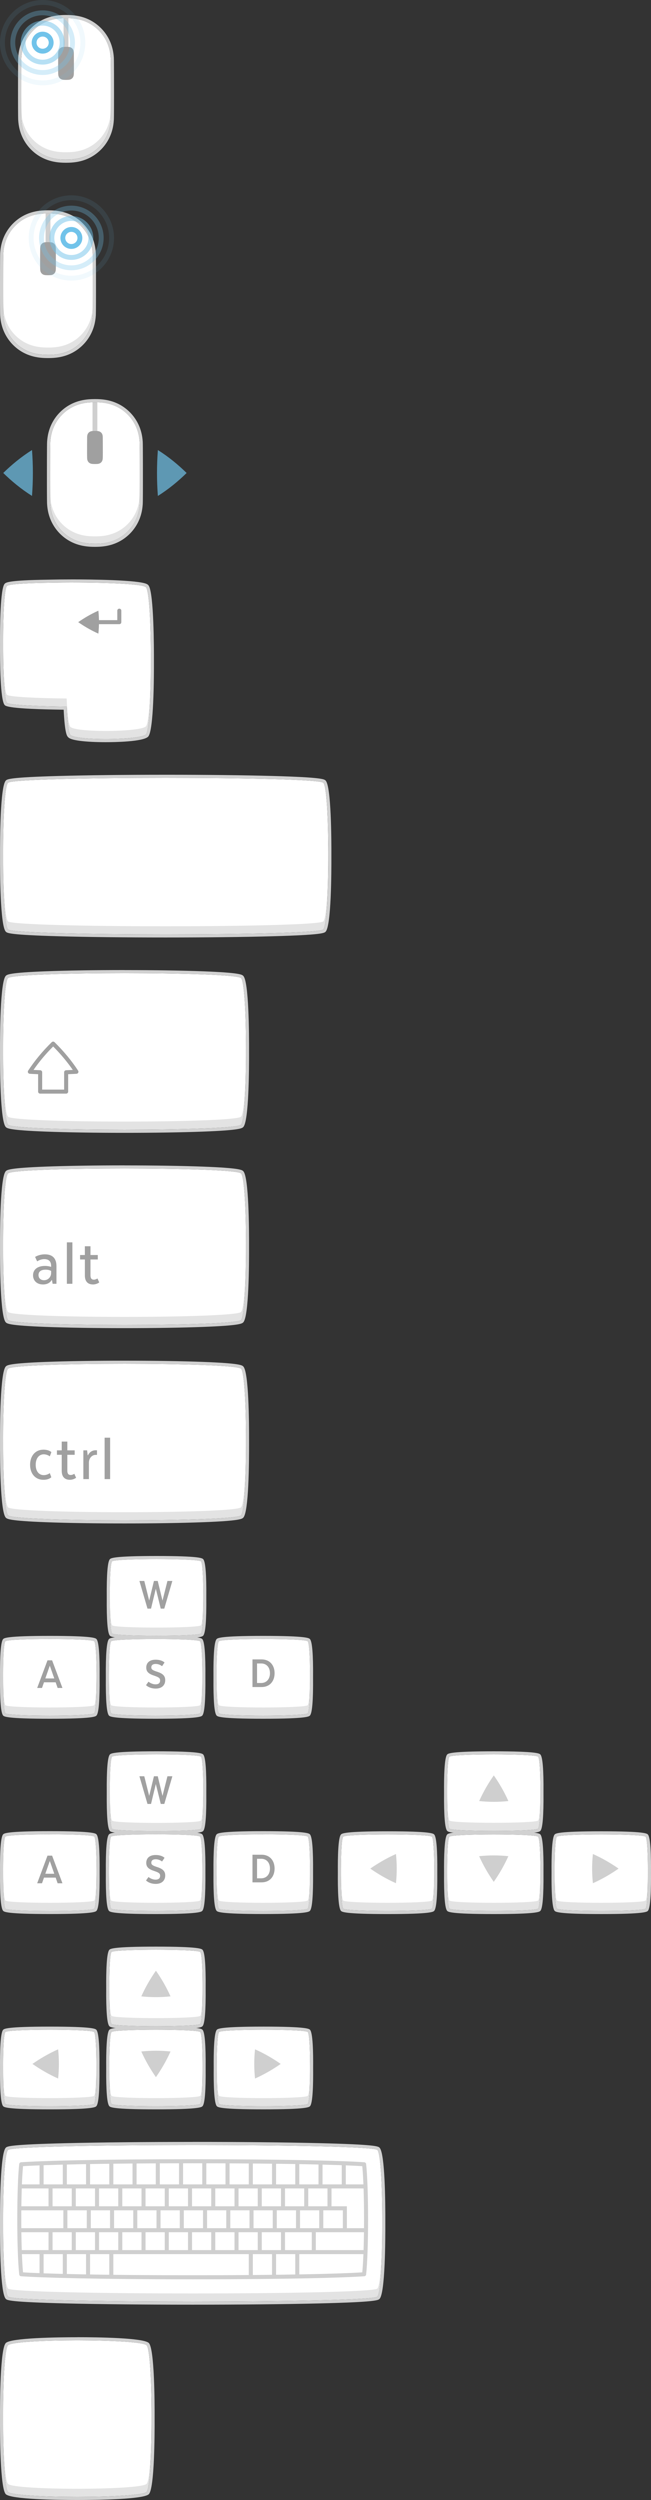 <svg viewBox="0 0 200 768" xmlns="http://www.w3.org/2000/svg" xmlns:xlink="http://www.w3.org/1999/xlink"><rect x="0" y="0" width="200" height="768" fill="#333333" stroke="none"/><g fill="none" fill-rule="nonzero" transform="translate(-1)"><g transform="translate(1 358)"><g><path d="m74.06 1.947c-2.01-2-69.6-2-71.6 0-1.998 2-2 40.588 0 42.588 2.01 2 69.6 2 71.6 0 2-1.998 2-40.584 0-42.588" transform="translate(0 3)" fill="#e3e3e3"/><path d="m74.06 2.463c-2.01-2-69.6-2-71.6 0-1.998 1.996-2 40.584 0 42.584 2.01 2.01 69.6 2 71.6 0 2-1.998 2-40.584 0-42.584" fill="#fff"/><g transform="translate(10 23)" fill="#a0a0a0"><path d="m7.343 13.381h-1.178l-.21-1.199h-.042c-.484.839-1.389 1.408-2.692 1.408-1.959 0-3.073-1.242-3.073-2.82 0-1.703 1.283-2.88 3.703-2.88.779 0 1.389.144 1.852.293v-.274c0-1.473-.779-2.103-2.104-2.103-1.241 0-2.188.694-2.188.694l-.63-1.369c0 0 1.156-.799 3.03-.799 2.483 0 3.534 1.43 3.534 3.596v5.453h-.001m-1.641-3.957c-.314-.169-.84-.379-1.682-.379-1.495 0-2.191.631-2.191 1.664 0 .883.612 1.577 1.707 1.577 1.241 0 2.166-1.01 2.166-2.212v-.65"/><path d="m10.541.65h1.702v12.73h-1.702v-12.73"/><path d="m16.07 4.543v-2.695h1.727v2.695h2.252v1.367h-2.252v4.881c0 .863.316 1.326 1.055 1.326.545 0 1.092-.379 1.092-.379l.546 1.223c-.104.084-.862.629-1.894.629-1.766 0-2.525-1.092-2.525-2.775v-4.905h-1.472v-1.367h1.471"/></g></g><path d="m38.27.961c17.396 0 34.788.5 35.79 1.502 1.041 1.04 1.539 11.986 1.494 22.529.045 10.547-.453 21.504-1.494 22.543-1 1-18.414 1.504-35.82 1.504-17.393 0-34.78-.502-35.783-1.504-1.041-1.039-1.538-11.988-1.494-22.529-.044-10.549.453-21.503 1.494-22.543 1-1 18.408-1.502 35.813-1.502m0-.961c-9.09 0-17.646.134-24.09.376-11.422.429-12.01 1.017-12.4 1.407-1.732 1.733-1.797 18.215-1.775 23.23-.021 4.999.043 21.473 1.775 23.21.389.391.978.979 12.389 1.408 6.439.242 14.988.377 24.07.377 9.09 0 17.649-.135 24.1-.377 11.422-.43 12.01-1.018 12.4-1.408 1.733-1.73 1.798-18.215 1.776-23.23.021-5-.043-21.475-1.775-23.2-.39-.391-.979-.979-12.392-1.407-6.442-.243-14.991-.376-24.08-.376" fill="#d1d1d1"/></g><g transform="translate(1 598)"><g><g fill="#e3e3e3"><path d="m28.533 1.153c-.924-.923-26.335-.922-27.26 0-.922.92-.922 18.695 0 19.619.92.924 26.331.922 27.26 0 .922-.922.922-18.698 0-19.619" transform="translate(33 3)"/><path d="m28.911.73c-.922-.924-26.334-.924-27.26 0-.921.918-.923 18.695 0 19.615.922.924 26.336.922 27.26 0 .922-.919.922-18.697 0-19.615" transform="translate(0 28)"/><path d="m28.533.73c-.924-.924-26.335-.924-27.26 0-.922.918-.922 18.695 0 19.615.92.924 26.331.922 27.26 0 .922-.919.922-18.697 0-19.615" transform="translate(33 28)"/><path d="m28.556.73c-.923-.924-26.333-.924-27.26 0-.92.918-.922 18.695 0 19.615.924.924 26.336.922 27.26 0 .922-.919.923-18.697 0-19.615" transform="translate(66 28)"/></g><g><g fill="#fff"><path d="m28.533 1.652c-.924-.921-26.335-.919-27.26 0-.922.923-.922 18.697 0 19.619.92.922 26.331.922 27.26 0 .922-.922.922-18.696 0-19.619" transform="translate(33)"/><path d="m28.911 1.227c-.922-.923-26.334-.921-27.26 0-.921.922-.923 18.697 0 19.619.922.924 26.336.924 27.26 0 .922-.922.922-18.696 0-19.619" transform="translate(0 25)"/><path d="m28.533 1.227c-.924-.923-26.335-.921-27.26 0-.922.922-.922 18.697 0 19.619.92.924 26.331.924 27.26 0 .922-.922.922-18.696 0-19.619" transform="translate(33 25)"/><path d="m28.556 1.227c-.923-.923-26.333-.921-27.26 0-.92.922-.922 18.697 0 19.619.924.924 26.336.924 27.26 0 .922-.922.923-18.696 0-19.619" transform="translate(66 25)"/></g><g fill="#a0a0a0"><path d="m52.39 15.285c-1.354-3.02-2.92-5.646-4.487-7.883-1.57 2.238-3.138 4.867-4.493 7.883 2.982.318 5.998.318 8.98 0" opacity=".5"/><path d="m43.41 32.22c1.355 3.02 2.923 5.645 4.493 7.885 1.567-2.24 3.133-4.869 4.487-7.885-2.981-.319-5.997-.319-8.98 0" opacity=".5"/><path d="m17.857 31.549c-3.02 1.352-5.647 2.92-7.886 4.486 2.239 1.568 4.868 3.137 7.886 4.492.316-2.98.316-5.998 0-8.978" opacity=".5"/><path d="m78.35 40.527c3.02-1.355 5.645-2.924 7.884-4.492-2.239-1.566-4.867-3.135-7.884-4.486-.318 2.98-.318 5.998 0 8.978" opacity=".5"/></g></g></g><g fill="#d1d1d1"><path d="m47.914.962c6.579 0 13.156.23 13.619.69.501.503.729 6 .684 11.06.045 5.056-.183 10.561-.684 11.06-.463.461-7.06.692-13.644.692-6.579 0-13.151-.23-13.611-.692-.503-.502-.73-6-.686-11.06-.045-5.056.184-10.558.686-11.06.46-.459 7.05-.689 13.636-.689m0-.962c-13.343 0-14.02.681-14.316.972-.879.881-1.01 6.875-.967 11.749-.063 7.07.263 11.03.967 11.731.29.291.969.974 14.292.974 13.347 0 14.03-.682 14.322-.974.704-.706 1.03-4.66.966-11.752.064-7.07-.262-11.02-.963-11.727-.295-.292-.977-.973-14.301-.973"/><path d="m15.292 25.534c6.581 0 13.159.231 13.619.693.501.502.729 6 .685 11.06.043 5.059-.184 10.561-.685 11.06-.46.461-7.05.691-13.638.691-6.58 0-13.158-.23-13.619-.691-.501-.502-.731-6-.685-11.06-.046-5.05.184-10.559.685-11.06.463-.461 7.05-.692 13.638-.692m0-.961c-13.344 0-14.03.683-14.318.974-.88.878-1.01 6.875-.967 11.75-.044 4.855.087 10.848.967 11.729.291.29.973.974 14.299.974 13.345 0 14.03-.684 14.318-.975.702-.703 1.027-4.656.967-11.75.061-7.08-.265-11.03-.967-11.728-.29-.291-.972-.974-14.299-.974"/><path d="m47.914 25.534c6.579 0 13.156.231 13.619.693.501.502.729 6 .684 11.06.045 5.059-.183 10.561-.684 11.06-.463.461-7.05.691-13.639.691-6.58 0-13.156-.23-13.616-.691-.503-.502-.73-6-.686-11.06-.045-5.05.184-10.559.686-11.06.46-.461 7.05-.692 13.636-.692m0-.961c-13.344 0-14.02.683-14.316.974-.877.878-1.01 6.875-.967 11.75-.063 7.07.263 11.03.967 11.73.29.289.97.973 14.297.973 13.342 0 14.02-.682 14.317-.973.704-.707 1.03-4.66.966-11.752.064-7.07-.262-11.02-.965-11.728-.291-.291-.974-.974-14.299-.974"/><path d="m80.938 25.534c6.578 0 13.157.231 13.618.693.5.502.73 6 .685 11.06.046 5.059-.185 10.561-.685 11.06-.461.461-7.05.691-13.638.691-6.58 0-13.158-.23-13.619-.691-.502-.502-.73-6-.684-11.06-.047-5.057.182-10.561.684-11.06.461-.462 7.05-.693 13.639-.693m0-.961c-13.344 0-14.03.682-14.319.973-.878.879-1.01 6.875-.966 11.752-.044 4.855.087 10.848.966 11.727.29.293.974.975 14.299.975 13.344 0 14.03-.684 14.317-.975.88-.881 1.01-6.877.966-11.75.045-4.855-.087-10.848-.965-11.728-.291-.291-.973-.974-14.298-.974"/></g></g><g transform="translate(0 418)"><g transform="translate(1)"><path d="m74.06 1.949c-2-2-69.6-2-71.6 0-1.999 2-2 40.586 0 42.588 2 2 69.6 2 71.6 0 1.998-2 2-40.584 0-42.588" transform="translate(0 3)" fill="#e3e3e3"/><path d="m74.06 2.461c-2-2-69.6-2-71.6 0-1.999 2-2 40.588 0 42.59 2 2 69.6 2 71.6 0 1.998-2 2-40.59 0-42.59" fill="#fff"/><g transform="translate(9 23)" fill="#a0a0a0"><path d="m.243 8.986c0-2.736 1.618-4.648 4.082-4.648 1.811 0 2.461.775 2.461.775l-.485 1.287c0 0-.734-.633-1.871-.633-1.39 0-2.462 1.18-2.462 3.219 0 2.062 1.072 3.178 2.462 3.178 1.137 0 1.871-.631 1.871-.631l.463 1.262c0 0-.652.801-2.439.801-2.464 0-4.082-1.873-4.082-4.61"/><path d="m9.959 4.547v-2.692h1.729v2.692h2.252v1.371h-2.252v4.879c0 .863.314 1.328 1.049 1.328.551 0 1.096-.381 1.096-.381l.547 1.223c-.104.08-.861.629-1.895.629-1.766 0-2.525-1.094-2.525-2.775v-4.902h-1.473v-1.371h1.472v-.001"/><path d="m20.795 5.938h-.443c-1.049 0-1.996.967-2.037 2.291v5.154h-1.705v-8.836h1.156l.168 1.496h.107c.438-.967 1.346-1.518 2.291-1.518h.463v1.413"/><path d="m23.14.656h1.694v12.727h-1.694z"/></g></g><path d="m39.27.961c17.395 0 34.788.5 35.789 1.5 1.041 1.043 1.536 11.99 1.497 22.533.039 10.545-.456 21.502-1.497 22.543-1 1-18.416 1.501-35.826 1.501-17.391 0-34.775-.501-35.776-1.501-1.04-1.041-1.538-11.988-1.495-22.531-.044-10.547.454-21.502 1.494-22.545 1-1 18.409-1.5 35.814-1.5m0-.961c-9.09 0-17.647.133-24.09.375-11.422.43-12.01 1.018-12.398 1.406-1.728 1.733-1.797 18.217-1.777 23.23-.021 5 .049 21.479 1.776 23.21.389.389.977.979 12.386 1.406 6.44.243 14.987.377 24.07.377 9.09 0 17.653-.134 24.1-.377 11.425-.43 12.01-1.018 12.404-1.406 1.677-1.677 1.802-16.801 1.778-23.23.023-6.412-.102-21.53-1.777-23.21-.391-.389-.979-.977-12.392-1.406-6.442-.242-14.993-.375-24.08-.375" fill="#d1d1d1"/></g><g transform="translate(1 178)"><g><path d="m44.882 4.944c-.02-.03-.039-.06-.061-.081-.025-.027-.059-.051-.104-.072-1.752-1.168-18.424-1.522-30.05-1.264-6.645.094-11.975.405-12.537.966-1.552 1.55-1.556 31.876 0 33.431.682.682 9.933 1.062 18.351 1.145.209 4.881.59 8.165 1.141 8.719.609.605 3.324.984 6.693 1.152h.002c6.462.318 15.342-.149 16.51-1.312 1.986-1.985 2.01-39.913.06-42.684" fill="#e3e3e3"/><g><path d="m44.882 2.459c-.02-.033-.039-.062-.061-.084-.025-.023-.059-.051-.104-.072-1.752-1.167-18.424-1.521-30.05-1.261-6.645.094-11.975.401-12.537.964-1.552 1.552-1.556 31.877 0 33.426.682.686 9.933 1.066 18.351 1.149.209 4.882.59 8.165 1.141 8.714.609.611 3.324.994 6.693 1.158h.002c6.462.318 15.342-.146 16.51-1.309 1.986-1.99 2.01-39.917.06-42.685" fill="#fff"/><g fill="#a0a0a0"><path d="m30.22 9.6c-2.367 1.062-4.432 2.295-6.193 3.525 1.762 1.231 3.826 2.466 6.193 3.529.252-2.342.252-4.711 0-7.05"/><path d="m36.662 13.746h-10.274c-.341 0-.621-.277-.621-.621 0-.342.28-.619.621-.619h9.648v-2.906c0-.348.279-.621.625-.621.34 0 .617.273.617.621v3.525c.001.344-.277.621-.616.621"/></g></g></g><path d="m22.289.961c10.219 0 21.04.415 22.43 1.342.045.021.078.049.104.072.021.021.041.051.061.084 1 1.418 1.479 12.11 1.443 22.439.041 10.619-.457 21.684-1.504 22.729-.926.926-6.736 1.412-12.327 1.412-1.437 0-2.858-.033-4.183-.098v-.002c-3.371-.168-6.086-.547-6.695-1.152-.551-.554-.932-3.838-1.141-8.719-8.418-.082-17.669-.463-18.351-1.145-.817-.818-1.202-9.598-1.161-17.959-.042-8.366.343-17.14 1.16-17.958.562-.562 5.892-.87 12.538-.964 2.387-.054 4.986-.081 7.626-.081m0-.961c-2.666 0-5.239.027-7.646.08-12.12.172-12.821.869-13.198 1.246-1.38 1.377-1.468 13.496-1.441 18.645-.026 5.136.062 17.254 1.443 18.633.303.303 1.219 1.219 18.11 1.416.365 7.432 1.021 8.09 1.379 8.447.309.307 1.127 1.119 7.266 1.43.021.002.043.004.064.005 1.324.064 2.748.098 4.228.098 2.653 0 11.433-.123 13.01-1.691 1.738-1.738 1.807-18.36 1.785-23.414.012-3.42-.01-20.58-1.602-22.965-.051-.08-.103-.148-.153-.206-.026-.028-.054-.054-.083-.081-.082-.068-.164-.126-.252-.174-2.301-1.363-18.09-1.469-22.908-1.469" fill="#d1d1d1"/></g><g transform="translate(1 658)"><g><path d="m115.93 4.949c-2-2-111.47-2-113.47 0-1.999 2-2 40.588 0 42.586 2 2.01 111.47 2 113.47 0 1.998-1.996 2-40.584 0-42.586" fill="#e3e3e3"/><g><path d="m115.93 2.463c-2-2-111.47-2-113.47 0-1.999 1.998-2 40.586 0 42.588 2 2 111.47 1.998 113.47 0 1.998-2 2-40.588 0-42.588" fill="#fff"/><g opacity=".5" transform="translate(5 5)" fill="#a0a0a0"><path d="m54.18 37.2h-.008c-29.393 0-46.758-.502-52.699-.934-.297-.02-.54-.254-.572-.553-.795-7.289-.795-26.621 0-33.915.032-.297.275-.529.574-.552 5.943-.429 23.325-.933 52.74-.933 29.389 0 46.755.504 52.7.933.297.022.541.255.571.553.796 7.294.796 26.628 0 33.915-.03.299-.274.531-.573.553-5.942.431-23.32.933-52.733.933m-.008-1.244h.008c28.565 0 45.749-.471 52.12-.893.718-7.412.718-25.2 0-32.611-6.372-.421-23.546-.895-52.09-.895-28.567 0-45.757.474-52.13.895-.717 7.41-.717 25.2-.002 32.611 6.372.422 23.544.893 52.09.893"/><g transform="translate(0 8)"><path d="m.841 20.227h106.33v1.244h-106.33z"/><path d="m.841 13.5h106.71v1.24h-106.71z"/><path d="m101.57 14.12h-1.24v-6.11h-99.49v-1.24h100.73z"/><path d="m.841.042h106.33v1.245h-106.33z"/></g><g transform="translate(7)"><path d="m.151 28.848h1.243v7.406h-1.243z"/><path d="m.151 1.828h1.243v6.836h-1.243z"/><path d="m7.292 28.848h1.246v7.406h-1.246z"/><path d="m7.292 1.828h1.246v7.113h-1.246z"/><path d="m14.433 28.848h1.245v7.406h-1.245z"/><path d="m14.433 1.481h1.245v7.46h-1.245z"/><path d="m21.576 28.848h1.243v7.406h-1.243z"/><path d="m21.576 1.078h1.243v7.863h-1.243z"/><path d="m28.715 1.078h1.245v7.863h-1.245z"/><path d="m35.856 1.078h1.245v7.863h-1.245z"/><path d="m43 .938h1.244v8h-1.244z"/><path d="m50.14 1.078h1.245v7.863h-1.245z"/><path d="m57.28 1.078h1.244v7.863h-1.244z"/><path d="m64.43 28.848h1.244v7.406h-1.244z"/><path d="m64.43 1.078h1.244v7.863h-1.244z"/><path d="m71.57 29.11h1.243v7.141h-1.243z"/><path d="m71.57 1.481h1.243v7.46h-1.243z"/><path d="m78.71 28.848h1.244v7.406h-1.244z"/><path d="m78.71 1.481h1.244v7.46h-1.244z"/><path d="m83.78 22.12h1.243v6.994h-1.243z"/><path d="m85.85 1.481h1.243v7.46h-1.243z"/><path d="m92.99 1.828h1.242v6.836h-1.242z"/></g><g transform="translate(21 15)"><path d="m.659.82h1.243v6.137h-1.243z"/><path d="m7.799.82h1.243v6.387h-1.243z"/><path d="m14.94.508h1.244v6.699h-1.244z"/><path d="m22.08.146h1.242v7.06h-1.242z"/><path d="m29.23.146h1.242v7.06h-1.242z"/><path d="m36.37.146h1.245v7.06h-1.245z"/><path d="m43.51.02h1.241v7.188h-1.241z"/><path d="m50.651.146h1.242v7.06h-1.242z"/><path d="m57.792.146h1.243v7.06h-1.243z"/><path d="m64.935.146h1.242v7.06h-1.242z"/><path d="m72.08.508h1.244v6.699h-1.244z"/></g><g transform="translate(9 8)"><path d="m.905 14h1.244v6.844h-1.244z"/><path d="m5.465 7.391h1.242v6.613h-1.242z"/><path d="m.905.402h1.244v6.988h-1.244z"/><path d="m8.04 14.12h1.247v6.727h-1.247z"/><path d="m8.04.402h1.247v6.988h-1.247z"/><path d="m15.188 14h1.244v6.844h-1.244z"/><path d="m15.188.402h1.244v6.988h-1.244z"/><path d="m22.331 14h1.243v6.844h-1.243z"/><path d="m22.331.402h1.243v6.758h-1.243z"/><path d="m29.471 14.12h1.244v6.727h-1.244z"/><path d="m29.471.402h1.244v6.758h-1.244z"/><path d="m36.616 14.12h1.242v6.727h-1.242z"/><path d="m36.616.402h1.242v6.758h-1.242z"/><path d="m43.756 14h1.242v6.844h-1.242z"/><path d="m43.756.402h1.242v6.758h-1.242z"/><path d="m50.899 14.12h1.242v6.727h-1.242z"/><path d="m50.899.402h1.242v6.758h-1.242z"/><path d="m58.04 14.12h1.245v6.727h-1.245z"/><path d="m58.04.402h1.245v6.758h-1.245z"/><path d="m65.18 14.12h1.241v6.727h-1.241z"/><path d="m65.18.402h1.241v6.758h-1.241z"/><path d="m72.32 14h1.243v6.844h-1.243z"/><path d="m72.32.402h1.243v6.758h-1.243z"/><path d="m79.46.402h1.245v6.758h-1.245z"/><path d="m86.61.402h1.242v6.758h-1.242z"/></g></g></g></g><path d="m59.21.961c27.86 0 55.714.5 56.715 1.502 1.04 1.041 1.536 11.987 1.496 22.531.04 10.547-.458 21.502-1.496 22.541-1 1-28.9 1.504-56.784 1.504-27.85 0-55.684-.501-56.686-1.504-1.041-1.039-1.537-11.982-1.496-22.523-.04-10.547.456-21.508 1.497-22.549 1-1 28.879-1.502 56.754-1.502m0-.961c-14.571 0-28.24.133-38.476.375-17.975.426-18.543.992-18.957 1.408-1.727 1.727-1.796 18.219-1.778 23.23-.024 6.41.098 21.522 1.779 23.2.412.416.98.982 18.93 1.41 10.224.24 23.873.375 38.434.375 14.575 0 28.24-.135 38.496-.377 17.983-.426 18.553-.992 18.966-1.408 1.728-1.727 1.799-18.211 1.779-23.23.025-6.412-.1-21.527-1.777-23.21-.415-.416-.984-.982-18.943-1.408-10.231-.242-23.888-.375-38.453-.375" fill="#d1d1d1"/></g><g transform="translate(0 718)"><g transform="translate(1)"><path d="m45.04 4.949c-2-2-40.583-2-42.585 0-1.998 2-2 40.586 0 42.586 2 2 40.584 2 42.585 0 2-1.998 2-40.582 0-42.586" fill="#e3e3e3"/><path d="m45.04 2.463c-2-2-40.583-2-42.585 0-1.998 1.998-2 40.584 0 42.584 2 2.01 40.584 2 42.585 0 2-1.996 2-40.583 0-42.584" fill="#fff"/></g><path d="m24.758.962c10.142 0 20.284.5 21.285 1.501 1.043 1.042 1.54 11.988 1.497 22.529.043 10.547-.454 21.504-1.497 22.543-1 1-11.151 1.502-21.299 1.502-10.143 0-20.285-.5-21.286-1.502-1.041-1.039-1.538-11.98-1.494-22.523-.044-10.547.453-21.507 1.494-22.549 1-1 11.152-1.501 21.3-1.501m0-.962c-6.072 0-20.369.173-21.98 1.781-1.731 1.735-1.797 18.223-1.776 23.23-.021 4.998.045 21.469 1.776 23.2 1.611 1.609 15.899 1.785 21.967 1.785 6.072 0 20.37-.176 21.979-1.785 1.731-1.727 1.799-18.213 1.778-23.23.021-5-.047-21.475-1.778-23.21-1.609-1.609-15.897-1.782-21.966-1.782" fill="#d1d1d1"/></g><g transform="translate(1 298)"><g><path d="m74.06 4.948c-2-2-69.6-1.999-71.6 0-1.998 2-2 40.589 0 42.587 2 2.01 69.6 2 71.6 0 2-1.996 2-40.582 0-42.587" fill="#e3e3e3"/><path d="m74.06 2.463c-2-2-69.6-2-71.6 0-1.998 1.997-2 40.584 0 42.586 2 2 69.6 2 71.6 0 2-1.998 2-40.586 0-42.586" fill="#fff"/><path d="m20.323 37.965h-7.995c-.343 0-.62-.277-.62-.619v-5.353c-.086-.005-.172-.008-.262-.011-.793-.033-1.694-.072-2.322-.117-.219-.016-.414-.146-.51-.344-.098-.197-.087-.432.033-.616 1.975-3.02 4.41-5.964 7.242-8.747.242-.24.631-.24.871 0 2.832 2.783 5.268 5.727 7.24 8.747.123.185.137.419.037.616-.096.195-.291.328-.51.344-.627.045-1.527.084-2.322.117-.091.003-.177.006-.262.011v5.353c.001.342-.278.619-.62.619m-7.371-1.242h6.75v-5.328c0-.33.26-.6.592-.619.248-.012.544-.025.861-.039.391-.015.81-.029 1.205-.049-1.705-2.48-3.729-4.897-6.03-7.211-2.305 2.314-4.332 4.73-6.03 7.211.396.02.814.034 1.207.049.314.014.607.027.857.039.332.02.594.289.594.619v5.328" fill="#a0a0a0"/></g><path d="m38.27.961c17.396 0 34.789.5 35.791 1.502 1.043 1.041 1.541 11.988 1.494 22.53.047 10.546-.451 21.503-1.494 22.542-1 1-18.409 1.504-35.814 1.504-17.396 0-34.787-.502-35.789-1.504-1.042-1.039-1.539-11.986-1.494-22.529-.045-10.547.452-21.502 1.493-22.543 1-1 18.408-1.502 35.813-1.502m0-.961c-9.09 0-17.645.133-24.09.375-11.423.432-12.01 1.018-12.401 1.408-1.732 1.737-1.797 18.217-1.775 23.23-.021 5 .043 21.473 1.775 23.21.389.391.978.979 12.391 1.408 6.441.243 14.992.377 24.08.377 9.09 0 17.647-.134 24.09-.377 11.421-.43 12.01-1.018 12.399-1.408 1.734-1.729 1.799-18.213 1.775-23.23.023-5-.041-21.473-1.775-23.2-.39-.391-.979-.979-12.391-1.408-6.441-.242-14.993-.375-24.08-.375" fill="#d1d1d1"/></g><g transform="translate(1 238)"><g><path d="m99.34 4.951c-2-2-94.88-2-96.88 0-2 2-2 40.584 0 42.586 2 2 94.88 2 96.88 0 2-2 2-40.585 0-42.586" fill="#e3e3e3"/><path d="m99.34 2.465c-2-2-94.88-2-96.88 0-2 1.998-2 40.582 0 42.586 2 2 94.88 2 96.88 0 2-2 2-40.586 0-42.586" fill="#fff"/></g><path d="m50.917.961c23.715 0 47.43.502 48.43 1.504 1.041 1.041 1.54 11.982 1.497 22.523.043 10.547-.456 21.507-1.497 22.549-1 1-24.733 1.502-48.46 1.502-23.713 0-47.42-.5-48.42-1.502-1.043-1.042-1.541-11.988-1.495-22.529-.046-10.55.452-21.502 1.495-22.543 1-1 24.73-1.504 48.46-1.504m0-.961c-12.398 0-24.04.135-32.778.375-15.379.428-15.947.996-16.36 1.41-1.733 1.731-1.798 18.215-1.776 23.23-.021 5 .043 21.475 1.776 23.2.415.414.98.982 16.349 1.408 8.73.242 20.363.375 32.756.375 12.4 0 24.04-.133 32.779-.375 15.379-.428 15.945-.994 16.36-1.408 1.731-1.734 1.8-18.221 1.778-23.23.021-4.997-.047-21.465-1.778-23.2-.415-.414-.981-.982-16.35-1.41-8.728-.241-20.361-.376-32.756-.376" fill="#d1d1d1"/></g><g transform="translate(1 538)"><g><g fill="#d1d1d1"><path d="m48.1.962c6.588 0 13.176.23 13.638.692.503.506.729 6.01.687 11.07.045 5.061-.184 10.575-.687 11.08-.462.459-7.06.691-13.657.691-6.589 0-13.176-.232-13.638-.691-.502-.504-.73-6.01-.687-11.07-.043-5.063.184-10.576.687-11.08.461-.462 7.06-.692 13.657-.692m0-.962c-13.363 0-14.05.683-14.337.974-.704.702-1.029 4.661-.969 11.765-.06 7.085.265 11.04.967 11.747.293.291.977.973 14.319.973 13.358 0 14.04-.68 14.335-.971.708-.709 1.033-4.668.971-11.769.062-7.079-.263-11.04-.966-11.744-.295-.292-.978-.975-14.32-.975"/><path d="m47.809 25.504c6.593 0 13.187.232 13.648.693.503.5.729 6.01.688 11.07.041 5.063-.185 10.577-.688 11.08-.462.464-7.06.693-13.648.693-6.592 0-13.187-.229-13.647-.693-.502-.5-.729-6.01-.687-11.07-.043-5.062.184-10.576.687-11.08.461-.461 7.05-.693 13.647-.693m0-.961c-13.354 0-14.04.686-14.328.977-.701.697-1.027 4.656-.967 11.763-.06 7.086.265 11.04.969 11.743.289.29.973.974 14.326.974 13.353 0 14.04-.684 14.328-.977.7-.697 1.027-4.658.969-11.767.059-7.088-.269-11.04-.971-11.739-.29-.29-.973-.974-14.326-.974"/><path d="m15.304 25.504c6.593 0 13.187.232 13.649.693.503.5.73 6.01.686 11.07.045 5.063-.182 10.575-.686 11.07-.462.464-7.06.693-13.649.693-6.593 0-13.187-.229-13.649-.693-.502-.5-.729-6.01-.687-11.07-.042-5.062.185-10.576.687-11.08.462-.461 7.06-.693 13.649-.693m0-.961c-13.355 0-14.04.686-14.33.977-.699.695-1.026 4.654-.967 11.763-.06 7.086.267 11.04.968 11.743.292.29.975.974 14.329.974 13.354 0 14.04-.684 14.329-.977.705-.701 1.031-4.66.967-11.765.064-7.086-.263-11.04-.969-11.743-.289-.288-.973-.972-14.327-.972"/><path d="m80.881 25.504c6.594 0 13.188.232 13.648.693.503.5.73 6.01.687 11.07.045 5.063-.184 10.575-.687 11.07-.461.464-7.05.693-13.648.693-6.593 0-13.188-.229-13.646-.693-.504-.5-.731-6.01-.688-11.07-.045-5.062.184-10.576.688-11.08.458-.461 7.05-.693 13.646-.693m0-.961c-13.354 0-14.04.686-14.328.979-.703.697-1.031 4.656-.968 11.763-.063 7.082.263 11.04.972 11.741.288.29.97.974 14.324.974 13.354 0 14.04-.684 14.329-.977.704-.703 1.028-4.66.968-11.765.062-7.086-.264-11.04-.97-11.741-.29-.29-.976-.974-14.327-.974"/></g><g><path d="m61.741 4.159c-.925-.926-26.373-.926-27.3 0-.921.923-.923 18.722 0 19.648.925.922 26.371.92 27.3 0 .922-.924.922-18.725 0-19.648" fill="#e3e3e3"/><use xlink:href="#0"/><g fill="#e3e3e3"><path d="m28.953 28.699c-.925-.926-26.374-.924-27.298 0-.922.918-.922 18.725 0 19.645.924.926 26.373.926 27.298 0 .923-.92.923-18.725 0-19.645"/><path d="m94.53 28.699c-.926-.926-26.373-.924-27.3 0-.922.918-.924 18.725 0 19.645.924.926 26.371.926 27.3 0 .923-.92.925-18.725 0-19.645"/></g><path d="m61.741 1.654c-.925-.924-26.373-.922-27.3 0-.921.922-.923 18.727 0 19.647.925.926 26.371.926 27.3 0 .922-.92.922-18.723 0-19.647" fill="#fff"/><use xlink:href="#1"/><g fill="#fff"><path d="m28.953 26.2c-.925-.924-26.374-.924-27.298 0-.922.922-.922 18.723 0 19.645.924.926 26.373.924 27.298 0 .923-.92.923-18.723 0-19.645"/><path d="m94.53 26.2c-.926-.924-26.373-.924-27.3 0-.922.922-.924 18.723 0 19.645.924.926 26.371.924 27.3 0 .923-.92.925-18.723 0-19.645"/></g><path fill="#a0a0a0" d="m47.872 10.05l-1.472 6.12h-1.09l-2.478-8.498h1.498l1.502 6.02 1.458-6.02h1.18l1.453 6.03 1.517-6.03h1.514l-2.474 8.498h-1.09z"/><use xlink:href="#2"/><g fill="#a0a0a0"><path d="m45.624 38.611c0 0 .919.82 2.179.82.973 0 1.389-.48 1.389-1.179 0-.646-.284-.974-1.686-1.438-1.769-.564-2.576-1.203-2.576-2.533 0-1.457 1-2.422 2.886-2.422 1.956 0 2.733.867 2.733.867l-.766 1.143c0 0-.736-.705-1.968-.705-.849 0-1.327.379-1.327 1.059 0 .582.353.863 1.639 1.291 1.914.578 2.634 1.326 2.634 2.646 0 1.444-.964 2.575-2.914 2.575-2.025 0-2.986-1.061-2.986-1.061l.763-1.063"/><path d="m80.37 40.26h-2.804v-8.492h2.804c2.435 0 3.991 1.715 3.991 4.248 0 2.533-1.556 4.244-3.991 4.244m-1.401-7.244v6h1.303c1.5 0 2.662-1.119 2.662-3 0-1.924-1.162-3-2.662-3h-1.303"/></g></g></g><g transform="translate(103)"><g transform="translate(1)"><g fill="#e3e3e3"><path d="m28.324 1.153c-.925-.923-26.335-.922-27.26 0-.922.92-.922 18.695 0 19.619.92.924 26.33.922 27.26 0 .922-.922.922-18.698 0-19.619" transform="translate(33 3)"/><path d="m28.702.73c-.922-.924-26.334-.924-27.26 0-.921.918-.923 18.694 0 19.615.922.924 26.336.922 27.26 0 .922-.919.922-18.697 0-19.615" transform="translate(0 28)"/><path d="m28.324.73c-.925-.924-26.335-.924-27.26 0-.922.918-.922 18.694 0 19.615.92.924 26.33.922 27.26 0 .922-.919.922-18.697 0-19.615" transform="translate(33 28)"/><path d="m28.347.73c-.923-.924-26.332-.924-27.26 0-.92.918-.922 18.694 0 19.615.925.924 26.336.922 27.26 0 .922-.919.924-18.697 0-19.615" transform="translate(66 28)"/></g><g><g fill="#fff"><path d="m28.324 1.652c-.925-.921-26.335-.919-27.26 0-.922.923-.922 18.697 0 19.619.92.922 26.33.922 27.26 0 .922-.922.922-18.696 0-19.619" transform="translate(33)"/><path d="m28.702 1.227c-.922-.922-26.334-.92-27.26 0-.921.922-.923 18.697 0 19.619.922.924 26.336.924 27.26 0 .922-.922.922-18.696 0-19.619" transform="translate(0 25)"/><path d="m28.324 1.227c-.925-.922-26.335-.92-27.26 0-.922.922-.922 18.697 0 19.619.92.924 26.33.924 27.26 0 .922-.922.922-18.696 0-19.619" transform="translate(33 25)"/><path d="m28.347 1.227c-.923-.922-26.332-.92-27.26 0-.92.922-.922 18.697 0 19.619.925.924 26.336.924 27.26 0 .922-.922.924-18.696 0-19.619" transform="translate(66 25)"/></g><g fill="#a0a0a0"><path d="m52.19 15.285c-1.354-3.02-2.92-5.646-4.486-7.883-1.57 2.238-3.138 4.867-4.493 7.883 2.982.318 5.997.318 8.979 0" opacity=".5"/><path d="m43.2 32.22c1.355 3.02 2.923 5.645 4.493 7.885 1.567-2.24 3.133-4.869 4.487-7.885-2.981-.319-5.996-.319-8.98 0" opacity=".5"/><path d="m17.648 31.549c-3.02 1.352-5.647 2.92-7.886 4.486 2.238 1.568 4.867 3.137 7.886 4.492.316-2.98.316-5.998 0-8.978" opacity=".5"/><path d="m78.15 40.527c3.02-1.355 5.645-2.924 7.883-4.492-2.238-1.566-4.866-3.135-7.883-4.486-.319 2.98-.319 5.998 0 8.978" opacity=".5"/></g></g></g><g fill="#d1d1d1"><path d="m48.705.962c6.579 0 13.155.23 13.619.69.501.503.729 6 .684 11.06.046 5.056-.183 10.561-.684 11.06-.464.461-7.06.692-13.644.692-6.579 0-13.151-.23-13.611-.692-.503-.502-.73-6-.687-11.06-.045-5.056.185-10.558.687-11.06.46-.459 7.05-.689 13.636-.689m0-.962c-13.343 0-14.02.681-14.315.972-.88.881-1.01 6.875-.968 11.749-.062 7.07.264 11.03.968 11.731.29.291.969.974 14.292.974 13.347 0 14.03-.682 14.321-.974.704-.706 1.03-4.66.967-11.752.063-7.07-.263-11.02-.964-11.727-.295-.292-.978-.973-14.301-.973"/><path d="m16.08 25.534c6.581 0 13.159.231 13.619.692.501.502.729 6 .686 11.06.043 5.059-.185 10.562-.686 11.06-.46.461-7.05.691-13.638.691-6.58 0-13.158-.23-13.619-.691-.501-.502-.731-6-.686-11.06-.046-5.05.185-10.559.686-11.06.463-.46 7.05-.692 13.638-.692m0-.961c-13.344 0-14.03.683-14.317.974-.881.878-1.012 6.875-.968 11.75-.044 4.855.087 10.848.968 11.729.291.291.973.975 14.299.975 13.345 0 14.03-.684 14.317-.975.702-.703 1.027-4.656.968-11.75.061-7.08-.266-11.03-.968-11.729-.29-.291-.972-.974-14.299-.974"/><path d="m48.705 25.534c6.579 0 13.155.231 13.619.692.501.502.729 6 .684 11.06.046 5.059-.183 10.562-.684 11.06-.464.461-7.05.691-13.639.691-6.58 0-13.156-.23-13.616-.691-.503-.502-.73-6-.687-11.06-.045-5.05.185-10.559.687-11.06.46-.46 7.05-.692 13.636-.692m0-.961c-13.344 0-14.02.683-14.315.974-.877.878-1.01 6.875-.968 11.75-.062 7.07.264 11.03.968 11.73.29.289.97.973 14.297.973 13.342 0 14.02-.682 14.316-.973.704-.707 1.03-4.66.967-11.752.063-7.07-.263-11.02-.966-11.729-.291-.29-.974-.973-14.299-.973"/><path d="m81.73 25.534c6.578 0 13.156.231 13.617.692.5.502.73 6 .686 11.06.046 5.059-.186 10.562-.686 11.06-.461.461-7.05.691-13.638.691-6.58 0-13.158-.23-13.619-.691-.502-.502-.729-6-.684-11.06-.048-5.057.182-10.561.684-11.06.462-.461 7.05-.693 13.64-.693m0-.961c-13.345 0-14.03.682-14.319.973-.878.879-1.01 6.875-.966 11.752-.045 4.854.087 10.849.966 11.728.29.292.974.974 14.299.974 13.345 0 14.03-.684 14.317-.975.88-.881 1.01-6.877.966-11.75.045-4.855-.087-10.849-.966-11.729-.291-.29-.972-.973-14.297-.973"/></g></g></g><g transform="translate(0 478)"><g fill="#d1d1d1"><path d="m49.1.962c6.589 0 13.177.23 13.638.692.503.506.73 6.01.687 11.07.044 5.061-.184 10.575-.687 11.08-.462.459-7.06.691-13.657.691-6.589 0-13.176-.232-13.638-.691-.502-.504-.73-6.01-.687-11.07-.043-5.063.184-10.576.687-11.08.461-.462 7.06-.692 13.657-.692m0-.962c-13.363 0-14.05.683-14.337.974-.704.702-1.029 4.661-.969 11.765-.06 7.085.265 11.04.967 11.747.293.291.977.973 14.319.973 13.359 0 14.04-.68 14.335-.971.708-.709 1.033-4.668.971-11.769.062-7.079-.263-11.04-.966-11.744-.295-.292-.977-.975-14.32-.975"/><path d="m48.808 25.504c6.593 0 13.187.232 13.648.693.503.5.728 6.01.687 11.07.041 5.064-.184 10.578-.687 11.08-.462.463-7.06.693-13.648.693-6.592 0-13.187-.23-13.647-.693-.502-.5-.729-6.01-.687-11.07-.043-5.062.184-10.576.687-11.08.461-.461 7.05-.693 13.647-.693m0-.961c-13.354 0-14.04.686-14.328.977-.701.697-1.027 4.656-.967 11.762-.06 7.086.265 11.04.969 11.744.289.29.973.974 14.326.974 13.353 0 14.04-.684 14.328-.977.7-.697 1.027-4.658.968-11.766.059-7.088-.268-11.04-.97-11.74-.29-.29-.973-.974-14.326-.974"/><path d="m16.303 25.504c6.593 0 13.187.232 13.649.693.503.5.73 6.01.686 11.07.045 5.064-.182 10.576-.686 11.08-.462.463-7.06.693-13.649.693-6.593 0-13.187-.23-13.649-.693-.502-.5-.729-6.01-.687-11.07-.042-5.062.185-10.576.687-11.08.462-.461 7.06-.693 13.649-.693m0-.961c-13.355 0-14.04.686-14.33.977-.699.695-1.026 4.654-.967 11.762-.06 7.086.267 11.04.968 11.744.292.29.975.974 14.329.974 13.354 0 14.04-.684 14.329-.977.705-.701 1.031-4.66.967-11.764.064-7.086-.263-11.04-.969-11.744-.289-.288-.973-.972-14.327-.972"/><path d="m81.88 25.504c6.593 0 13.187.232 13.649.693.502.5.73 6.01.686 11.07.045 5.064-.184 10.576-.686 11.08-.462.463-7.06.693-13.649.693-6.593 0-13.187-.23-13.646-.693-.504-.5-.732-6.01-.688-11.07-.045-5.062.184-10.576.688-11.08.459-.461 7.05-.693 13.646-.693m0-.961c-13.354 0-14.04.686-14.328.979-.704.697-1.031 4.656-.968 11.762-.063 7.082.263 11.04.972 11.742.288.29.97.974 14.324.974 13.354 0 14.04-.684 14.329-.977.704-.703 1.029-4.66.968-11.764.062-7.086-.264-11.04-.97-11.742-.29-.29-.975-.974-14.327-.974"/></g><g transform="translate(1)"><path d="m61.74 4.159c-.925-.926-26.373-.926-27.3 0-.921.923-.923 18.722 0 19.648.925.922 26.371.92 27.3 0 .922-.924.922-18.725 0-19.648" fill="#e3e3e3"/><path d="m61.46 28.699c-.925-.926-26.373-.924-27.3 0-.921.918-.921 18.725 0 19.645.923.926 26.373.926 27.3 0 .921-.92.921-18.725 0-19.645" fill="#e3e3e3" id="0"/><g fill="#e3e3e3"><path d="m28.952 28.699c-.925-.926-26.374-.924-27.298 0-.922.918-.922 18.725 0 19.645.924.926 26.373.926 27.298 0 .923-.92.923-18.725 0-19.645"/><path d="m94.53 28.699c-.927-.926-26.374-.924-27.3 0-.922.918-.924 18.725 0 19.645.924.926 26.371.926 27.3 0 .922-.92.924-18.725 0-19.645"/></g><path d="m61.74 1.654c-.925-.924-26.373-.922-27.3 0-.921.922-.923 18.727 0 19.647.925.926 26.371.926 27.3 0 .922-.92.922-18.723 0-19.647" fill="#fff"/><path d="m61.46 26.2c-.925-.924-26.373-.924-27.3 0-.921.922-.921 18.723 0 19.645.923.926 26.373.924 27.3 0 .921-.92.921-18.723 0-19.645" fill="#fff" id="1"/><g fill="#fff"><path d="m28.952 26.2c-.925-.924-26.374-.924-27.298 0-.922.922-.922 18.723 0 19.645.924.926 26.373.924 27.298 0 .923-.92.923-18.723 0-19.645"/><path d="m94.53 26.2c-.927-.924-26.374-.924-27.3 0-.922.922-.924 18.723 0 19.645.924.926 26.371.924 27.3 0 .922-.92.924-18.723 0-19.645"/></g><path fill="#a0a0a0" d="m47.871 10.05l-1.471 6.12h-1.09l-2.479-8.498h1.499l1.501 6.02 1.459-6.02h1.17l1.462 6.03 1.518-6.03h1.512l-2.482 8.498h-1.09z"/><path d="m19.19 40.545h-1.486l-.608-1.742h-3.58l-.61 1.742h-1.485l3.172-8.494h1.415l3.182 8.494m-5.265-2.93h2.747l-1.371-3.922-1.376 3.922" fill="#a0a0a0" id="2"/><g fill="#a0a0a0"><path d="m45.623 38.611c0 0 .919.82 2.179.82.973 0 1.389-.48 1.389-1.178 0-.645-.285-.973-1.686-1.439-1.769-.564-2.576-1.203-2.576-2.533 0-1.457 1-2.422 2.886-2.422 1.956 0 2.733.867 2.733.867l-.766 1.143c0 0-.736-.705-1.968-.705-.849 0-1.327.379-1.327 1.059 0 .582.353.863 1.639 1.291 1.914.578 2.634 1.326 2.634 2.645 0 1.445-.964 2.576-2.914 2.576-2.025 0-2.986-1.061-2.986-1.061l.763-1.063"/><path d="m80.37 40.26h-2.804v-8.492h2.804c2.434 0 3.992 1.715 3.992 4.248 0 2.533-1.558 4.244-3.992 4.244m-1.401-7.244v6h1.302c1.501 0 2.662-1.119 2.662-3 0-1.924-1.161-3-2.662-3h-1.302"/></g></g></g><g transform="translate(1)"><path d="m20.282 49.02c-.428 0-1.08-.011-1.746-.062-3.302-.246-6.089-1.482-8.282-3.676-1.326-1.328-3.02-3.638-3.54-7.088-.067-.441-.112-.896-.146-1.395-.05-.787-.052-6.615-.052-6.713 0-.324.002-9.257.052-10.04.033-.493.078-.949.144-1.387.519-3.455 2.214-5.766 3.542-7.095 2.193-2.194 4.98-3.431 8.282-3.678.666-.051 1.318-.06 1.746-.06.431 0 1.082.009 1.751.06 3.299.247 6.084 1.484 8.279 3.678 1.33 1.329 3.02 3.64 3.54 7.093.066.438.114.896.146 1.393.05.774.052 9.707.052 10.03 0 .096 0 5.92-.052 6.711-.032.504-.079.961-.146 1.398-.517 3.448-2.21 5.758-3.54 7.088-2.195 2.193-4.98 3.43-8.279 3.676-.669.052-1.32.063-1.751.063" fill="#e3e3e3"/><path d="m20.282 46.772c-.428 0-1.08-.011-1.746-.062-3.302-.246-6.089-1.483-8.282-3.677-1.326-1.328-3.02-3.637-3.54-7.088-.067-.441-.112-.895-.146-1.394-.05-.788-.052-6.616-.052-6.712 0-.323.002-9.257.052-10.04.033-.493.078-.95.144-1.388.519-3.453 2.214-5.764 3.542-7.094 2.193-2.193 4.98-3.432 8.282-3.678.666-.051 1.318-.061 1.746-.061.431 0 1.082.01 1.751.061 3.299.246 6.084 1.484 8.279 3.678 1.33 1.33 3.02 3.641 3.54 7.092.066.439.114.895.146 1.394.05.775.052 9.709.052 10.03 0 .096 0 5.92-.052 6.712-.032.505-.079.96-.146 1.397-.517 3.449-2.21 5.76-3.54 7.088-2.195 2.193-4.98 3.431-8.279 3.677-.669.053-1.32.063-1.751.063" fill="#fff"/><path d="m20.282 5.585c.431 0 1.082.01 1.751.061 3.299.246 6.084 1.484 8.279 3.678 1.33 1.33 3.02 3.641 3.54 7.092.066.439.114.895.146 1.394.05.775.052 9.709.052 10.03 0 .022 0 .375 0 .9 0 .754 0 1.275 0 1.348 0 .096 0 5.92-.052 6.711-.032.504-.079.961-.146 1.398-.517 3.448-2.21 5.758-3.54 7.088-2.197 2.193-4.98 3.43-8.279 3.676-.669.051-1.32.062-1.749.062-.429 0-1.082-.011-1.748-.062-3.302-.246-6.089-1.482-8.282-3.676-1.326-1.328-3.02-3.638-3.54-7.088-.065-.441-.112-.896-.146-1.395-.05-.787-.052-6.615-.052-6.713 0-.072 0-.604.002-1.367-.002-.514-.002-.856-.002-.879 0-.323.002-9.257.052-10.04.033-.493.078-.95.144-1.388.519-3.453 2.214-5.764 3.542-7.094 2.193-2.193 4.98-3.432 8.28-3.678.668-.05 1.32-.06 1.748-.06m0-.981c-.657 0-1.271.021-1.823.063-3.54.264-6.535 1.597-8.898 3.962-1.434 1.436-3.26 3.926-3.817 7.643-.067.451-.118.932-.153 1.467-.054.834-.054 9.723-.054 10.1l.002.883-.002 1.363c0 .059 0 5.937.054 6.774.035.534.086 1.017.155 1.478.558 3.713 2.383 6.201 3.815 7.636 2.363 2.364 5.358 3.696 8.902 3.961.694.053 1.373.064 1.821.064.446 0 1.125-.011 1.823-.064 3.537-.265 6.53-1.596 8.898-3.96 1.434-1.434 3.26-3.924 3.816-7.637.068-.457.12-.94.154-1.479.052-.798.054-6.166.054-6.774v-1.348-.9c0-.377 0-9.264-.054-10.09-.032-.521-.084-1-.154-1.475-.557-3.717-2.383-6.207-3.816-7.641-2.366-2.365-5.359-3.698-8.9-3.962-.549-.042-1.164-.064-1.823-.064" fill="#d1d1d1"/><g fill="#a0a0a0"><path d="m21.02 5.591c-.245-.004-.493-.006-.743-.006-.249 0-.497.002-.741.006v15.03h1.484v-15.03" opacity=".5"/><path d="m20.282 24.55c-.242 0-.48-.008-.667-.02-.285-.022-.816-.064-1.244-.49-.369-.37-.435-.809-.455-.952-.016-.1-.029-.216-.037-.355-.014-.208-.021-1.416-.021-1.691 0-.276.008-4.632.021-4.839.008-.14.021-.257.037-.355.021-.145.086-.584.455-.952.428-.429.959-.47 1.244-.489.187-.016.423-.022.667-.022.244 0 .481.007.669.022.285.02.816.061 1.244.489.369.368.436.808.455.952.018.099.028.216.037.355.014.207.021 4.562.021 4.839 0 .275-.008 1.483-.021 1.691-.009.14-.02.256-.037.355-.02.144-.086.582-.455.952-.428.426-.959.468-1.244.49-.187.012-.424.02-.669.02"/></g><g fill="#71c3ea"><path d="m13.1 16.474c-1.858 0-3.37-1.51-3.37-3.369 0-1.857 1.512-3.371 3.37-3.371 1.859 0 3.37 1.514 3.37 3.371 0 1.859-1.511 3.369-3.37 3.369m0-5.242c-1.031 0-1.871.839-1.871 1.872 0 1.033.84 1.871 1.871 1.871 1.032 0 1.872-.838 1.872-1.871 0-1.033-.84-1.872-1.872-1.872"/><path d="m13.1 19.845c-3.715 0-6.739-3.02-6.739-6.74 0-3.717 3.02-6.74 6.739-6.74 3.717 0 6.74 3.02 6.74 6.74 0 3.717-3.02 6.74-6.74 6.74m0-11.982c-2.889 0-5.24 2.351-5.24 5.241 0 2.89 2.352 5.242 5.24 5.242 2.892 0 5.242-2.352 5.242-5.242 0-2.89-2.351-5.241-5.242-5.241" opacity=".5"/><path d="m13.1 23.03c-5.471 0-9.92-4.45-9.92-9.923 0-5.471 4.449-9.922 9.92-9.922 5.473 0 9.923 4.451 9.923 9.922-.001 5.473-4.451 9.923-9.923 9.923m0-18.348c-4.645 0-8.426 3.779-8.426 8.426 0 4.647 3.781 8.425 8.426 8.425 4.646 0 8.426-3.778 8.426-8.425 0-4.647-3.781-8.426-8.426-8.426" opacity=".3"/><path d="m13.1 26.21c-7.226 0-13.1-5.878-13.1-13.11 0-7.227 5.878-13.1 13.1-13.1 7.226 0 13.11 5.878 13.11 13.1 0 7.226-5.88 13.11-13.11 13.11m0-24.711c-6.399 0-11.605 5.206-11.605 11.606 0 6.4 5.206 11.607 11.605 11.607 6.401 0 11.607-5.207 11.607-11.607 0-6.4-5.206-11.606-11.607-11.606" opacity=".1"/></g></g><g transform="translate(2 122)"><path d="m28.17 45.02c-.43 0-1.08-.01-1.75-.061-3.301-.246-6.086-1.482-8.281-3.676-1.327-1.328-3.02-3.637-3.541-7.088-.065-.441-.114-.896-.145-1.395-.048-.787-.048-6.615-.048-6.715 0-.322 0-9.256.048-10.03.03-.494.077-.948.145-1.388.519-3.454 2.214-5.766 3.541-7.095 2.195-2.193 4.98-3.43 8.281-3.677.667-.051 1.318-.062 1.748-.062.431 0 1.081.011 1.748.062 3.302.249 6.088 1.487 8.282 3.678 1.329 1.329 3.02 3.641 3.541 7.093.065.439.114.896.144 1.394.049.773.049 9.707.049 10.03 0 .097 0 5.921-.049 6.712-.029.505-.078.961-.144 1.398-.519 3.449-2.212 5.758-3.541 7.088-2.194 2.193-4.98 3.43-8.282 3.676-.668.051-1.317.061-1.746.061" fill="#e3e3e3"/><path d="m28.17 42.772c-.43 0-1.08-.01-1.75-.061-3.301-.248-6.086-1.484-8.281-3.678-1.327-1.328-3.02-3.637-3.541-7.088-.065-.44-.114-.896-.145-1.393-.048-.789-.048-6.618-.048-6.715 0-.322 0-9.256.048-10.04.03-.493.077-.949.145-1.387.519-3.453 2.214-5.765 3.541-7.095 2.195-2.192 4.98-3.432 8.281-3.676.667-.052 1.318-.062 1.748-.062.431 0 1.081.01 1.748.062 3.302.247 6.088 1.486 8.282 3.678 1.329 1.33 3.02 3.642 3.541 7.093.065.439.114.895.144 1.393.049.775.049 9.709.049 10.03 0 .097 0 5.922-.049 6.712-.029.505-.078.963-.144 1.398-.519 3.449-2.212 5.76-3.541 7.088-2.194 2.193-4.98 3.43-8.282 3.678-.668.051-1.317.06-1.746.06" fill="#fff"/><path d="m28.16 1.585c.431 0 1.081.01 1.748.062 3.302.244 6.088 1.483 8.282 3.675 1.329 1.33 3.02 3.642 3.541 7.093.065.439.114.895.144 1.393.049.775.052 9.709.052 10.03 0 .024 0 .377-.003.907 0 .748.003 1.27.003 1.341 0 .097-.003 5.921-.052 6.712-.031.505-.078.961-.144 1.398-.519 3.449-2.212 5.758-3.541 7.088-2.194 2.193-4.98 3.43-8.28 3.676-.669.051-1.319.061-1.748.061-.43 0-1.08-.01-1.75-.061-3.301-.246-6.086-1.482-8.281-3.676-1.325-1.328-3.02-3.637-3.541-7.088-.065-.441-.114-.896-.144-1.395-.049-.787-.052-6.615-.052-6.715 0-.072.003-.613.003-1.393 0-.496-.003-.831-.003-.854 0-.322.003-9.256.052-10.04.029-.493.078-.949.144-1.387.519-3.453 2.214-5.765 3.541-7.095 2.195-2.192 4.98-3.432 8.281-3.676.667-.049 1.318-.059 1.748-.059m0-.981c-.658 0-1.271.02-1.822.062-3.537.264-6.533 1.598-8.898 3.963-1.436 1.435-3.264 3.926-3.819 7.642-.071.475-.12.956-.153 1.474-.054.828-.054 9.719-.054 10.09l.001.854-.001 1.266v.127c0 .061 0 5.939.054 6.778.031.497.08.981.153 1.475.559 3.714 2.386 6.202 3.819 7.638 2.363 2.364 5.359 3.695 8.9 3.959.697.053 1.374.064 1.822.064.445 0 1.125-.011 1.823-.065 3.537-.264 6.532-1.595 8.897-3.959 1.435-1.436 3.26-3.926 3.818-7.636.068-.45.117-.935.153-1.48.053-.844.053-6.715.053-6.775v-.125l-.002-1.217.002-.907c0-.377 0-9.263-.053-10.09-.032-.516-.082-.999-.153-1.476-.559-3.718-2.384-6.208-3.818-7.64-2.366-2.365-5.36-3.699-8.9-3.963-.549-.042-1.164-.062-1.822-.062" fill="#d1d1d1"/><g fill="#a0a0a0"><path d="m28.906 1.591c-.244-.004-.493-.006-.742-.006-.25 0-.497.002-.741.006v15.03h1.483v-15.03" opacity=".5"/><path d="m28.17 20.55c-.246 0-.482-.008-.669-.02-.284-.021-.815-.063-1.245-.491-.368-.369-.434-.809-.456-.95-.017-.102-.028-.219-.035-.355-.014-.209-.021-1.417-.021-1.693 0-.276.008-4.631.021-4.838.007-.14.019-.256.035-.355.022-.145.088-.584.456-.953.43-.429.961-.468 1.245-.488.187-.017.423-.021.667-.021.246 0 .481.005.668.021.285.021.818.06 1.246.488.365.369.436.809.455.953.015.1.028.216.035.355.014.207.021 4.562.021 4.838 0 .276-.008 1.484-.021 1.693-.007.137-.021.254-.035.355-.02.142-.09.581-.455.95-.428.428-.961.47-1.246.491-.186.012-.422.02-.666.02"/></g><g transform="translate(0 16)" fill="#71c3ea" opacity=".7"><path d="m47.5 14.354c3.381-2.127 6.324-4.59 8.834-7.05-2.51-2.463-5.453-4.925-8.834-7.05-.355 4.687-.355 9.427 0 14.11"/><path d="m8.833.247c-3.38 2.13-6.325 4.592-8.833 7.05 2.508 2.463 5.453 4.926 8.833 7.05.356-4.682.356-9.422 0-14.11"/></g></g><g transform="translate(1 60)"><path d="m14.746 49.02c.43 0 1.082-.011 1.748-.062 3.3-.246 6.087-1.482 8.28-3.676 1.329-1.328 3.02-3.638 3.542-7.088.066-.441.113-.896.146-1.395.049-.787.051-6.615.051-6.713 0-.324-.002-9.257-.051-10.04-.033-.493-.08-.949-.145-1.387-.518-3.455-2.213-5.766-3.544-7.095-2.193-2.194-4.98-3.431-8.28-3.678-.666-.051-1.318-.06-1.746-.06-.43 0-1.082.009-1.75.06-3.3.247-6.085 1.484-8.279 3.678-1.33 1.329-3.02 3.64-3.543 7.093-.064.438-.113.896-.145 1.393-.048.775-.05 9.708-.05 10.03 0 .096 0 5.92.051 6.711.031.504.08.961.146 1.398.518 3.448 2.211 5.758 3.541 7.088 2.194 2.193 4.979 3.43 8.279 3.676.669.051 1.321.062 1.749.062" fill="#e3e3e3"/><path d="m14.746 46.772c.43 0 1.082-.011 1.748-.062 3.3-.246 6.087-1.483 8.28-3.677 1.329-1.328 3.02-3.637 3.542-7.088.066-.441.113-.895.146-1.394.049-.788.051-6.616.051-6.712 0-.323-.002-9.257-.051-10.04-.033-.493-.08-.95-.145-1.388-.518-3.453-2.213-5.764-3.544-7.094-2.193-2.193-4.98-3.432-8.28-3.678-.666-.051-1.318-.061-1.746-.061-.43 0-1.082.01-1.75.061-3.3.246-6.085 1.484-8.279 3.678-1.33 1.33-3.02 3.641-3.543 7.092-.064.439-.113.895-.145 1.394-.048.777-.05 9.711-.05 10.03 0 .096 0 5.92.051 6.712.031.505.08.96.146 1.397.518 3.449 2.211 5.76 3.541 7.088 2.194 2.193 4.979 3.431 8.279 3.677.669.051 1.321.061 1.749.061" fill="#fff"/><path d="m14.748 5.585c.428 0 1.08.01 1.746.061 3.3.246 6.087 1.484 8.28 3.678 1.331 1.33 3.02 3.641 3.542 7.094.066.438.113.895.146 1.388.049.779.049 9.713.049 10.04 0 .022 0 .365 0 .879 0 .764 0 1.295 0 1.367 0 .098 0 5.926-.049 6.713-.033.498-.08.953-.146 1.395-.52 3.45-2.213 5.76-3.542 7.088-2.193 2.193-4.98 3.43-8.28 3.676-.666.051-1.318.062-1.748.062-.428 0-1.08-.011-1.748-.062-3.3-.246-6.085-1.482-8.279-3.676-1.33-1.33-3.02-3.64-3.541-7.088-.066-.438-.115-.895-.146-1.398-.052-.793-.052-6.617-.052-6.713 0-.074 0-.604 0-1.369 0-.514 0-.856 0-.879 0-.319.002-9.253.051-10.03.031-.499.08-.954.145-1.394.518-3.451 2.213-5.762 3.543-7.092 2.194-2.193 4.979-3.432 8.279-3.678.668-.05 1.32-.06 1.75-.06m0-.981c-.658 0-1.273.021-1.824.063-3.537.265-6.531 1.598-8.899 3.963-1.436 1.436-3.263 3.926-3.818 7.641-.07.473-.121.954-.154 1.475-.053.829-.053 9.999-.053 10.09v.879 1.369c0 .608.002 5.975.053 6.772.033.533.084 1.018.154 1.483.559 3.711 2.385 6.201 3.818 7.634 2.365 2.364 5.359 3.696 8.9 3.961.696.054 1.376.065 1.821.065.447 0 1.127-.011 1.823-.064 3.54-.265 6.534-1.597 8.898-3.961 1.433-1.431 3.259-3.919 3.817-7.636.07-.461.121-.943.156-1.475.049-.798.051-6.168.051-6.777v-1.367-.879c0-1.551-.002-9.328-.051-10.1-.035-.533-.086-1.015-.156-1.471-.557-3.719-2.383-6.207-3.817-7.642-2.364-2.364-5.36-3.697-8.9-3.961-.549-.041-1.162-.063-1.819-.063" fill="#d1d1d1"/><g fill="#a0a0a0"><path d="m14.01 5.591c.244-.004.492-.006.742-.006.248 0 .496.002.74.006v15.03h-1.482v-15.03" opacity=".5"/><path d="m14.746 24.55c.244 0 .482-.008.669-.02.285-.022.815-.064 1.245-.49.369-.37.434-.809.457-.952.014-.1.025-.216.034-.355.014-.208.021-1.416.021-1.691 0-.276-.007-4.632-.021-4.839-.009-.14-.021-.257-.034-.355-.023-.145-.088-.584-.457-.952-.43-.429-.96-.47-1.245-.489-.187-.016-.425-.022-.667-.022-.244 0-.482.007-.668.022-.287.02-.817.061-1.246.489-.368.368-.434.808-.456.952-.015.099-.026.216-.034.355-.016.207-.021 4.562-.021 4.839 0 .275.006 1.483.021 1.691.008.14.02.256.034.355.022.144.088.582.456.952.429.426.959.468 1.246.49.186.012.422.02.666.02"/></g><g fill="#71c3ea"><path d="m18.557 13.1c0-1.857 1.512-3.371 3.369-3.371 1.857 0 3.371 1.514 3.371 3.371 0 1.859-1.514 3.369-3.371 3.369-1.857 0-3.369-1.509-3.369-3.369m1.497 0c0 1.033.841 1.871 1.872 1.871 1.031 0 1.872-.838 1.872-1.871 0-1.033-.841-1.872-1.872-1.872-1.031 0-1.872.839-1.872 1.872"/><path d="m15.186 13.1c0-3.717 3.02-6.74 6.74-6.74 3.717 0 6.74 3.02 6.74 6.74 0 3.717-3.02 6.74-6.74 6.74-3.715.001-6.74-3.02-6.74-6.74m1.499 0c0 2.891 2.351 5.242 5.241 5.242 2.89 0 5.242-2.352 5.242-5.242 0-2.89-2.352-5.241-5.242-5.241-2.89 0-5.241 2.351-5.241 5.241" opacity=".5"/><path d="m12 13.1c0-5.471 4.451-9.922 9.922-9.922 5.471 0 9.922 4.451 9.922 9.922 0 5.473-4.451 9.923-9.922 9.923-5.471 0-9.922-4.45-9.922-9.923m1.498 0c0 4.646 3.779 8.425 8.424 8.425 4.645 0 8.425-3.778 8.425-8.425 0-4.647-3.78-8.426-8.425-8.426-4.645 0-8.424 3.78-8.424 8.426" opacity=".3"/><path d="m8.822 13.1c0-7.226 5.879-13.1 13.1-13.1 7.227 0 13.11 5.878 13.11 13.1 0 7.226-5.88 13.1-13.11 13.1-7.225.001-13.1-5.877-13.1-13.1m1.495 0c0 6.4 5.208 11.607 11.608 11.607 6.4 0 11.609-5.207 11.609-11.607 0-6.4-5.208-11.606-11.608-11.606-6.4 0-11.609 5.206-11.609 11.606" opacity=".1"/></g></g></g></svg>